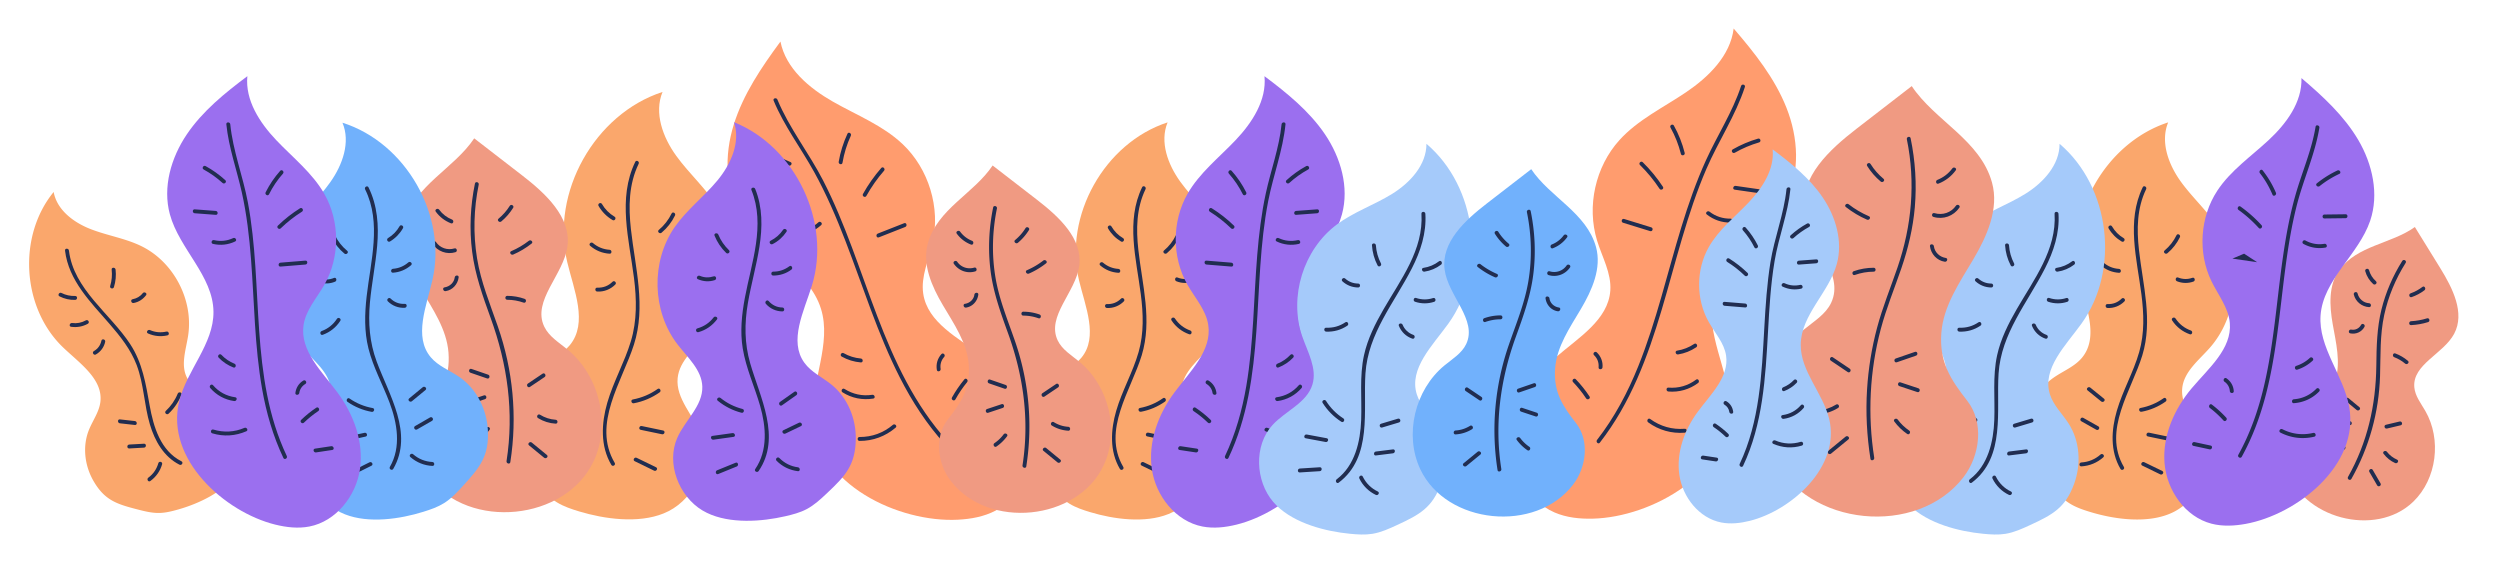 <svg xmlns="http://www.w3.org/2000/svg" viewBox="0 0 1911.743 431.348">
  <path d="M732.492 397.422c-45.041 2.293-107.949-26.752-110.727-78.294-1.506-27.95 14.356-56.296 6.021-83.016-9.302-29.82-44.13-43.598-60.701-70.078-12.947-20.69-13.23-47.41-5.987-70.717 7.243-23.308 21.229-43.871 35.703-63.523 4.102 20.533 21.821 35.499 40.008 45.874 18.187 10.375 38.276 18.172 53.47 32.578 19.942 18.908 28.961 48.613 22.899 75.417-2.928 12.944-9.129 25.713-7.204 38.843 3.265 22.275 27.026 34.083 45.091 47.517 18.995 14.126 34.356 34.504 37.921 57.906 3.565 23.401-6.71 49.52-27.661 60.538-8.82 4.638-18.88 6.449-28.833 6.956z" fill="#ff9c6e"/>
  <path d="M591.586 76.929c8.016 19.396 20.782 36.151 30.899 54.42 9.392 16.96 17.028 34.82 24.007 52.887 13.521 35 24.629 71.095 41.706 104.616 9.352 18.357 20.606 35.69 34.471 50.97 1.3 1.433 3.417-.694 2.121-2.121-50.765-55.946-61.682-134.185-95.329-199.64-10.836-21.08-25.905-39.962-34.984-61.929-.727-1.759-3.631-.988-2.893.797zM644.238 124.499c1.237-7.194 3.337-14.09 6.394-20.723.803-1.742-1.782-3.268-2.591-1.514-3.164 6.867-5.415 13.985-6.697 21.44-.325 1.888 2.566 2.7 2.893.798zM662.507 149.823c3.838-6.894 8.328-13.311 13.518-19.258 1.264-1.449-.849-3.579-2.121-2.121-5.354 6.135-10.025 12.75-13.987 19.865-.94 1.688 1.65 3.203 2.59 1.514zM672.026 181.514l20.195-7.945c1.776-.699 1.003-3.601-.797-2.893l-20.195 7.945c-1.776.699-1.003 3.601.797 2.893zM583.881 120.088c6.646 1.41 13.014 3.536 19.152 6.457 1.734.825 3.259-1.76 1.514-2.59-6.365-3.028-12.97-5.296-19.869-6.759-1.883-.4-2.688 2.492-.797 2.893zM604.451 151.878l-17.883 3.97c-1.884.418-1.087 3.311.797 2.893l17.883-3.97c1.884-.418 1.087-3.311-.797-2.893zM625.83 170.006c-4.356 3.944-9.671 6.203-15.54 6.581-1.917.123-1.931 3.124 0 3 6.68-.43 12.697-2.964 17.662-7.459 1.434-1.299-.693-3.415-2.121-2.121zM719.292 282.081c-.55-3.342.473-6.666 2.733-9.172 1.29-1.43-.825-3.559-2.121-2.121-3.034 3.364-4.239 7.633-3.505 12.091.313 1.9 3.204 1.094 2.893-.797zM730.577 305.459c2.612-4.684 5.6-9.107 9.007-13.251 1.217-1.48-.894-3.614-2.121-2.121-3.569 4.341-6.738 8.949-9.476 13.858-.941 1.688 1.649 3.202 2.591 1.514zM748.142 327.053l12.883-6.104c1.744-.826.223-3.413-1.514-2.59l-12.883 6.104c-1.744.826-.223 3.413 1.514 2.59zM643.63 272.656c4.548 2.568 9.437 4.049 14.638 4.493 1.923.164 1.913-2.837 0-3-4.672-.399-9.043-1.779-13.124-4.084-1.683-.951-3.197 1.64-1.514 2.59zM644.273 300.009c7.132 4.503 15.191 6.079 23.505 4.786 1.902-.296 1.094-3.187-.797-2.893-7.515 1.168-14.783-.436-21.193-4.484-1.637-1.034-3.144 1.561-1.514 2.59zM657.3 337.175c10.288.029 19.78-3.503 27.606-10.167 1.472-1.254-.659-3.367-2.121-2.121-7.234 6.16-15.996 9.316-25.484 9.288-1.931-.005-1.933 2.994 0 3z" fill="#212d50"/>
  <path d="M1217.999 396.62c45.086-1.111 105.624-34.817 104.507-86.422-.607-27.984-18.561-55.053-12.265-82.326 7.027-30.437 40.717-46.802 55.243-74.456 11.35-21.608 9.617-48.272.637-70.967s-24.477-42.145-40.393-60.649c-2.541 20.784-19.081 37.043-36.435 48.761-17.353 11.718-36.796 21.006-50.861 36.518-18.459 20.359-25.212 50.658-17.145 76.929 3.896 12.686 11.042 24.951 10.113 38.189-1.576 22.458-24.378 36.024-41.379 50.783-17.875 15.518-31.656 36.997-33.446 60.6-1.79 23.604 10.425 48.873 32.148 58.279 9.145 3.96 19.313 5.007 29.275 4.761z" fill="#ff9c6e"/>
  <path d="M1331.414 65.726c-6.541 19.977-18.16 37.67-26.82 56.715-7.521 16.54-13.499 33.73-18.822 51.089-10.88 35.484-19.062 71.897-32.939 106.405-8.077 20.085-18.259 39.351-31.582 56.471-1.172 1.506.936 3.644 2.121 2.121 47.249-60.715 51.815-140.723 81.564-209.502 9.141-21.133 22.179-40.536 29.37-62.501.602-1.839-2.294-2.627-2.893-.797zM1288.277 116.913c-1.839-7.33-4.597-14.283-8.268-20.886-.938-1.688-3.53-.176-2.59 1.514 3.55 6.386 6.188 13.084 7.966 20.169.469 1.871 3.364 1.079 2.893-.798zM1271.641 142.839c-4.482-6.795-9.621-13.062-15.423-18.772-1.377-1.355-3.5.764-2.121 2.121 5.621 5.532 10.611 11.581 14.954 18.165 1.059 1.605 3.658.104 2.59-1.514zM1262.698 173.849l-20.736-6.399c-1.849-.571-2.64 2.324-.798 2.893l20.736 6.399c1.849.571 2.64-2.324.798-2.893zM1344.366 106.01c-6.764 1.978-13.197 4.712-19.315 8.212-1.675.958-.166 3.551 1.514 2.59 5.898-3.374 12.075-6.002 18.598-7.909 1.849-.541 1.062-3.437-.798-2.893zM1326.47 145.037l18.132 2.61c1.888.272 2.704-2.618.797-2.893l-18.132-2.61c-1.888-.272-2.704 2.618-.798 2.893zM1305.168 164.006c5.285 4.105 11.435 6.263 18.144 6.187 1.929-.022 1.934-3.022 0-3-5.862.066-11.377-1.7-16.023-5.309-1.507-1.17-3.645.938-2.121 2.121zM1225.435 280.901c.378-4.302-1.231-8.453-4.351-11.427-1.398-1.332-3.522.786-2.121 2.121 2.607 2.485 3.787 5.728 3.473 9.305-.169 1.923 2.832 1.912 3 0zM1215.503 303.165c-3.096-4.686-6.587-9.067-10.472-13.123-1.338-1.397-3.458.726-2.121 2.121 3.711 3.874 7.045 8.04 10.003 12.515 1.06 1.604 3.659.103 2.59-1.514zM1198.143 324.838l-13.306-5.114c-1.804-.693-2.584 2.206-.797 2.893l13.306 5.114c1.804.693 2.584-2.206.797-2.893zM1295.59 262.978c-4.026 2.699-8.378 4.402-13.16 5.172-1.901.306-1.094 3.198.797 2.893 5.003-.806 9.669-2.654 13.877-5.474 1.596-1.07.096-3.669-1.514-2.59zM1297.011 290.301c-6.243 4.65-13.416 6.727-21.178 6.103-1.925-.155-1.915 2.846 0 3 8.201.659 16.093-1.597 22.692-6.512 1.531-1.14.037-3.745-1.514-2.59zM1288.321 327.878c-9.617.755-18.652-1.812-26.446-7.493-1.562-1.139-3.061 1.463-1.514 2.59 8.172 5.957 17.879 8.694 27.96 7.903 1.912-.15 1.928-3.151 0-3z" fill="#212d50"/>
  <g>
    <path d="M893.616 393.045c-18.124 7.343-42.159 3.964-59.936-1.407-5.482-1.656-10.981-3.474-15.862-6.468-5.712-3.504-10.35-8.477-14.911-13.386-12.887-13.869-19.946-22.516-19.125-41.963.675-15.986 8.195-31.764 21.479-41.048 7.277-5.086 16.027-8.402 21.688-15.241 13.107-15.835 2.971-39.09-1.813-59.081-11.815-49.366 19.452-105.177 67.722-120.879-6.18 14.942.231 32.273 9.708 45.373 9.478 13.1 21.973 23.952 30.283 37.822 16.387 27.353 12.962 65.125-8.077 89.085-8.422 9.592-19.9 18.31-21.177 31.011-1.475 14.671 11.381 26.49 16.464 40.331 7.386 20.114-4.168 44.649-22.842 54.207-1.171.599-2.372 1.146-3.601 1.644z" fill="#faa76c"/>
    <path d="M873.388 143.168c-12.549 25.936-4.504 54.713-1.027 81.769 1.904 14.814 2.473 29.747-1.669 44.253-4.415 15.465-12.633 29.523-17.126 44.956-4.271 14.671-5.184 30.879 2.817 44.452.98 1.662 3.574.154 2.591-1.514-16.524-28.031 5.956-58.654 14.102-85.377 8.157-26.758.411-53.736-2.582-80.626-1.755-15.774-1.558-31.846 5.484-46.401.837-1.73-1.749-3.253-2.59-1.514zM892.242 193.666c4.032-3.389 7.264-7.536 9.568-12.273.841-1.729-1.745-3.252-2.591-1.514-2.204 4.531-5.242 8.424-9.099 11.665-1.48 1.244.652 3.357 2.121 2.121zM899.599 215.095c4.052 1.622 8.436 1.691 12.546.231 1.806-.642 1.028-3.542-.797-2.893-3.676 1.306-7.334 1.217-10.951-.231-1.792-.717-2.571 2.183-.798 2.893zM895.864 245.032c3.274 4.983 7.907 8.6 13.527 10.585 1.824.644 2.608-2.253.797-2.893-4.853-1.715-8.909-4.907-11.735-9.207-1.056-1.607-3.655-.106-2.59 1.514zM847.31 174.644c2.424 4.175 5.822 7.595 9.978 10.05 1.666.984 3.177-1.608 1.514-2.59-3.728-2.202-6.728-5.23-8.902-8.974-.969-1.669-3.563-.16-2.59 1.514zM841.354 202.981c3.967 3.397 8.656 5.309 13.872 5.634 1.928.12 1.921-2.88 0-3-4.382-.273-8.413-1.896-11.751-4.755-1.459-1.25-3.591.863-2.121 2.121z" fill="#212d50"/>
    <path d="M846.455 235.515c4.876.239 9.478-1.574 12.917-5.031 1.363-1.37-.757-3.493-2.121-2.121-2.922 2.938-6.665 4.355-10.795 4.152-1.93-.095-1.925 2.905-0 3zM872.489 314.875c6.663-1.261 12.83-3.87 18.374-7.774 1.567-1.103.069-3.705-1.514-2.59-5.362 3.776-11.215 6.253-17.658 7.472-1.895.359-1.092 3.251.797 2.893zM877.307 333.741l15.191 3.163c1.884.392 2.689-2.499.797-2.893l-15.191-3.163c-1.884-.392-2.689 2.499-.797 2.893zM873.012 356.03l13.785 6.714c1.729.842 3.252-1.744 1.514-2.59l-13.785-6.714c-1.729-.842-3.252 1.744-1.514 2.591zM831.193 298.528l10.456 8.474c1.487 1.205 3.622-.905 2.121-2.121l-10.456-8.474c-1.487-1.205-3.622.905-2.121 2.121zM826.418 322.134l11.485 6.487c1.683.951 3.197-1.64 1.514-2.59l-11.485-6.487c-1.683-.951-3.197 1.64-1.514 2.59zM826.46 356.632c6.322-.386 12.018-2.743 16.765-6.935 1.45-1.28-.678-3.396-2.121-2.121-4.131 3.647-9.143 5.72-14.643 6.056-1.918.117-1.931 3.118 0 3z" fill="#212d50"/>
  </g>
  <g>
    <path d="M843.821 356.134c-19.98 42.127-88.189 49.067-116.823 11.574-10.069-13.185-12.719-33.497-2.207-46.956 10.206-13.067 17.349-23.788 15.99-41.923-1.247-16.633-11.257-31.083-19.748-45.44-8.491-14.357-15.948-31.187-11.526-47.27 7.22-26.259 35.221-38.074 49.547-59.574l34.038 26.299c16.564 12.798 34.919 29.644 32.21 50.4-2.647 20.279-25.275 38.574-16.505 57.05 3.365 7.09 10.562 11.365 16.623 16.351 22.625 18.609 30.956 53.02 18.403 79.489z" fill="#f09a82"/>
    <path d="M759.459 158.637c-3.282 16.028-4.03 32.429-1.951 48.671 2.118 16.541 7.705 31.96 13.353 47.551 11.824 32.641 16.438 66.505 11.053 100.984-.295 1.889 2.595 2.702 2.893.797 5.014-32.107 2.056-64.683-8.505-95.403-5.548-16.14-12.155-31.868-15.021-48.79-2.977-17.575-2.502-35.569 1.07-53.013.386-1.885-2.505-2.691-2.893-.797zM778.386 185.661c3.317-2.771 6.129-6.03 8.423-9.691 1.028-1.641-1.567-3.148-2.59-1.514-2.164 3.455-4.826 6.472-7.954 9.084-1.483 1.239.649 3.352 2.121 2.121zM786.801 209.21c4.726-2.044 9.064-4.674 13.119-7.841 1.52-1.187-.617-3.297-2.121-2.121-3.841 3.001-8.041 5.439-12.512 7.372-1.767.764-.241 3.349 1.514 2.59zM782.53 241.35c3.99.014 7.817.694 11.576 2.024 1.824.645 2.608-2.252.797-2.893-4.005-1.417-8.127-2.116-12.373-2.131-1.931-.007-1.933 2.993 0 3zM731.651 178.684c2.814 3.817 6.437 6.6 10.851 8.334 1.798.706 2.577-2.194.797-2.893a20.613 20.613 0 0 1-9.059-6.955c-1.133-1.537-3.738-.043-2.59 1.514zM729.413 201.709c3.637 5.288 10.164 7.698 16.346 5.829 1.843-.557 1.058-3.454-.797-2.893-4.842 1.464-10.068-.249-12.958-4.45-1.087-1.581-3.688-.082-2.591 1.514zM738.743 235.208c5.03-.751 8.733-4.943 9.361-9.889.243-1.91-2.76-1.892-3 0-.47 3.7-3.569 6.46-7.158 6.996-1.903.284-1.094 3.175.797 2.893zM798.683 303.257l10.42-7.013c1.593-1.072.093-3.672-1.514-2.59l-10.42 7.013c-1.593 1.072-.093 3.672 1.514 2.59zM804.349 325.406c3.829 2.369 8.042 3.676 12.531 3.963 1.928.123 1.92-2.877 0-3-3.973-.254-7.635-1.46-11.017-3.553-1.646-1.019-3.155 1.575-1.514 2.59zM797.932 344.764l10.709 8.782c1.481 1.215 3.616-.896 2.121-2.121l-10.709-8.782c-1.481-1.215-3.616.896-2.121 2.121zM756.317 293.158l11.876 4.091c1.829.63 2.615-2.267.797-2.893l-11.876-4.091c-1.829-.63-2.615 2.267-.797 2.893zM755.669 315.641l11.084-3.684c1.823-.606 1.042-3.504-.797-2.893l-11.084 3.684c-1.823.606-1.042 3.504.797 2.893zM767.472 332.148c-1.935 2.615-4.304 4.876-6.989 6.709-1.585 1.082-.086 3.683 1.514 2.59 3.137-2.142 5.808-4.733 8.066-7.785 1.149-1.553-1.454-3.051-2.591-1.514z" fill="#212d50"/>
  </g>
  <g>
    <path d="M180.271 362.845c-9.695 13.7-28.628 22.388-43.96 26.74-4.728 1.342-9.543 2.575-14.457 2.672-5.75.113-11.404-1.332-16.974-2.767-15.735-4.054-24.84-7.032-33.252-21.465-6.915-11.864-8.789-26.747-3.489-39.608 2.903-7.045 7.69-13.493 8.614-21.057 2.138-17.512-15.955-29.622-28.671-41.851-31.399-30.199-34.651-85.008-7.044-118.708 2.454 13.659 15.112 23.213 28.027 28.29s26.969 7.132 39.397 13.306c24.508 12.176 39.526 41.056 35.419 68.112-1.644 10.831-5.9 22.446-.941 32.215 5.728 11.284 20.491 13.871 30.574 21.518 14.652 11.113 17.665 34.193 8.598 49.748a38.588 38.588 0 0 1-1.841 2.856z" fill="#faa76c"/>
    <path d="M49.723 191.602c2.746 22.944 19.616 39.466 34.039 56.092 8.225 9.482 16.243 19.563 20.736 31.421 5.54 14.618 5.698 30.536 10.126 45.443 3.729 12.557 10.569 24.683 22.619 30.789 1.718.871 3.239-1.717 1.514-2.59-16.025-8.119-21.392-26.36-24.336-42.783-2.965-16.543-5.445-32.423-14.817-46.761-15.362-23.499-43.328-41.921-46.881-71.61-.227-1.893-3.229-1.916-3-0zM87.135 219.536c1.338-4.369 1.768-8.827 1.255-13.37-.214-1.897-3.217-1.919-3 0 .484 4.288.116 8.444-1.148 12.572-.567 1.85 2.328 2.641 2.893.797zM102.203 231.707c3.873-.715 7.117-2.856 9.493-5.963 1.172-1.533-1.432-3.029-2.59-1.514-1.901 2.487-4.649 4.021-7.7 4.585-1.896.35-1.093 3.242.797 2.893zM113.179 255c4.787 2.097 9.76 2.614 14.866 1.453 1.882-.428 1.085-3.321-.797-2.893-4.254.967-8.548.605-12.554-1.15-1.752-.767-3.28 1.817-1.514 2.59zM45.498 226.624c3.753 1.902 7.774 2.835 11.983 2.707 1.926-.059 1.934-3.059 0-3-3.685.112-7.177-.629-10.469-2.297-1.718-.871-3.239 1.717-1.514 2.59zM54.365 249.898c4.519.616 8.814-.117 12.819-2.331 1.69-.934.178-3.526-1.514-2.59-3.238 1.79-6.826 2.53-10.507 2.028-1.888-.257-2.705 2.633-.797 2.893z" fill="#212d50"/>
    <path d="M73.303 271.067c3.66-2.077 6.259-5.581 7.13-9.704.398-1.883-2.494-2.688-2.893-.797-.719 3.402-2.722 6.192-5.751 7.912-1.679.953-.169 3.546 1.514 2.59zM128.907 316.344c4.357-4.098 7.629-8.975 9.874-14.514.725-1.788-2.176-2.567-2.893-.797-2.043 5.042-5.144 9.467-9.102 13.19-1.409 1.325.715 3.444 2.121 2.121zM141.04 327.762l12.441-4.75c1.786-.682 1.011-3.583-.797-2.893l-12.441 4.75c-1.786.682-1.011 3.583.797 2.893zM148.188 345.854l13.07-1.533c1.895-.222 1.917-3.225 0-3l-13.07 1.533c-1.895.222-1.917 3.225 0 3zM91.67 323.699l11.479 1.281c1.916.214 1.901-2.788 0-3l-11.479-1.281c-1.916-.214-1.901 2.788 0 3zM98.823 342.938l11.303-.631c1.92-.107 1.932-3.108 0-3l-11.303.631c-1.92.107-1.932 3.108 0 3zM114.945 367.845c4.423-3.21 7.546-7.591 9.029-12.863.524-1.861-2.37-2.656-2.893-.797-1.259 4.474-3.881 8.334-7.65 11.07-1.548 1.123-.052 3.727 1.514 2.59z" fill="#212d50"/>
  </g>
  <g>
    <path d="M1845.41 383.64c-28.772 27.811-85.665 12.79-97.348-25.977-4.108-13.633-.104-30.752 12.405-38.39 12.145-7.416 21.121-13.873 25.505-28.852 4.021-13.739.342-28.371-2.144-42.469-2.486-14.098-3.396-29.871 5.013-41.456 13.73-18.915 39.793-19.953 57.794-32.9l19.404 31.406c9.443 15.283 19.102 34.359 10.658 50.216-8.25 15.493-31.953 23.358-30.487 40.849.563 6.713 5.053 12.32 8.418 18.156 12.557 21.782 8.86 51.943-9.217 69.416z" fill="#f09a82"/>
    <path d="M1837.016 199.502c-7.21 11.477-12.653 23.982-15.91 37.15-3.507 14.177-3.778 28.535-3.941 43.058-.337 30.06-6.802 58.689-21.656 85.003-.95 1.683 1.64 3.197 2.591 1.514 13.608-24.108 21.053-51.014 21.92-78.676.491-15.666-.168-31.272 3.188-46.697 3.081-14.164 8.695-27.576 16.399-39.839 1.03-1.64-1.565-3.147-2.59-1.514zM1844.183 227.202c3.526-1.239 6.795-2.957 9.771-5.221 1.517-1.154.024-3.76-1.514-2.59-2.766 2.104-5.773 3.766-9.055 4.918-1.809.636-1.031 3.535.798 2.893zM1843.748 248.618c4.431-.223 8.754-.975 12.991-2.295 1.837-.572 1.053-3.469-.797-2.893-3.983 1.241-8.025 1.978-12.194 2.188-1.921.097-1.933 3.097 0 3zM1830.884 273.159c3.046 1.149 5.845 2.798 8.331 4.899 1.466 1.239 3.598-.873 2.121-2.121-2.901-2.453-6.1-4.33-9.655-5.671-1.808-.682-2.59 2.217-.797 2.893zM1808.7 207.392c1.078 3.798 3.143 7.161 6.075 9.809 1.43 1.291 3.558-.824 2.121-2.121-2.564-2.316-4.359-5.16-5.304-8.485-.526-1.854-3.422-1.066-2.893.797zM1799.949 225.215c1.319 5.45 6.104 9.318 11.665 9.654 1.928.117 1.921-2.884 0-3-4.254-.257-7.779-3.345-8.773-7.452-.454-1.875-3.347-1.081-2.893.798zM1797.225 254.926c4.324.899 8.772-1.05 10.879-4.978.912-1.701-1.677-3.218-2.591-1.514-1.447 2.699-4.455 4.23-7.491 3.599-1.884-.392-2.69 2.499-.797 2.893zM1825.295 327.708l10.489-2.488c1.878-.445 1.083-3.339-.797-2.893l-10.489 2.488c-1.878.445-1.083 3.339.797 2.893zM1822.682 346.981c2.363 3.084 5.303 5.523 8.862 7.112 1.748.781 3.276-1.804 1.514-2.59-3.057-1.365-5.742-3.368-7.786-6.036-1.158-1.512-3.765-.019-2.591 1.514zM1811.854 360.874l5.952 10.289c.966 1.671 3.56.162 2.59-1.514l-5.952-10.289c-.967-1.671-3.56-.162-2.591 1.514zM1793.823 306.643l8.305 6.873c1.477 1.222 3.611-.889 2.121-2.121l-8.305-6.873c-1.477-1.222-3.611.889-2.121 2.121zM1786.934 324.709l10.017.387c1.931.075 1.927-2.925 0-3l-10.017-.387c-1.931-.075-1.927 2.925 0 3zM1791.37 341.02c-2.452 1.578-5.046 2.699-7.877 3.398-1.873.463-1.08 3.357.798 2.893 3.058-.755 5.945-1.996 8.594-3.7 1.619-1.041.116-3.639-1.514-2.59z" fill="#212d50"/>
  </g>
  <g>
    <path d="M507.459 392.619c-19.506 7.904-45.375 4.266-64.508-1.514-5.9-1.782-11.819-3.739-17.072-6.962-6.148-3.772-11.139-9.123-16.049-14.407-13.87-14.927-21.468-24.233-20.584-45.164.727-17.206 8.82-34.187 23.117-44.179 7.832-5.474 17.25-9.043 23.343-16.404 14.107-17.043 3.198-42.071-1.952-63.587-12.717-53.131 20.936-113.199 72.888-130.1-6.652 16.081.248 34.734 10.449 48.834 10.201 14.1 23.649 25.779 32.593 40.708 17.636 29.439 13.951 70.093-8.693 95.88-9.065 10.323-21.418 19.707-22.792 33.376-1.587 15.79 12.249 28.511 17.72 43.407 7.95 21.648-4.487 48.055-24.584 58.342-1.26.645-2.553 1.234-3.876 1.77z" fill="#faa76c"/>
    <path d="M485.786 123.74c-13.641 28.133-4.679 59.477-.979 88.82 2.057 16.309 2.396 32.608-2.409 48.492-4.862 16.07-13.348 30.795-18.011 46.932-4.527 15.665-5.471 33.035 3.097 47.505.983 1.66 3.577.152 2.59-1.514-17.555-29.646 5.7-62.264 14.696-90.46 9.369-29.365.956-58.781-2.324-88.369-1.879-16.955-1.655-34.248 5.93-49.89.839-1.73-1.748-3.253-2.591-1.514zM505.899 177.951c4.333-3.642 7.804-8.096 10.28-13.185.841-1.729-1.745-3.252-2.591-1.514-2.376 4.884-5.654 9.084-9.811 12.578-1.48 1.244.652 3.356 2.121 2.121zM513.929 200.986c4.345 1.739 9.036 1.814 13.442.248 1.806-.642 1.028-3.542-.797-2.893-3.974 1.412-7.937 1.317-11.847-.248-1.792-.717-2.571 2.183-.797 2.893zM509.977 233.259c3.507 5.337 8.471 9.213 14.491 11.34 1.824.644 2.608-2.253.797-2.893-5.252-1.856-9.64-5.308-12.698-9.962-1.056-1.607-3.655-.106-2.59 1.514zM457.72 157.502c2.599 4.477 6.241 8.142 10.698 10.775 1.666.984 3.177-1.608 1.514-2.59-4.028-2.38-7.272-5.653-9.622-9.699-.969-1.669-3.563-.16-2.59 1.514zM451.292 187.976c4.245 3.636 9.267 5.683 14.849 6.03 1.928.12 1.921-2.88 0-3-4.749-.296-9.111-2.054-12.728-5.152-1.459-1.25-3.591.863-2.121 2.121z" fill="#212d50"/>
    <path d="M456.7 222.959c5.219.256 10.14-1.681 13.821-5.381 1.363-1.37-.757-3.493-2.121-2.121-3.166 3.182-7.226 4.722-11.7 4.502-1.93-.095-1.925 2.905 0 3zM484.69 308.376c7.163-1.356 13.788-4.159 19.748-8.356 1.567-1.103.069-3.705-1.514-2.59-5.777 4.068-12.089 6.739-19.032 8.053-1.895.359-1.092 3.251.797 2.893zM489.936 328.682l16.35 3.404c1.884.392 2.689-2.499.797-2.893l-16.35-3.404c-1.884-.392-2.689 2.499-.797 2.893zM485.341 352.682l14.837 7.226c1.729.842 3.252-1.744 1.514-2.59l-14.837-7.226c-1.729-.842-3.251 1.744-1.514 2.59zM440.356 290.813l11.254 9.12c1.487 1.205 3.622-.905 2.121-2.121l-11.254-9.12c-1.487-1.205-3.622.905-2.121 2.121zM435.193 316.201l12.361 6.982c1.683.951 3.197-1.64 1.514-2.59l-12.361-6.982c-1.683-.951-3.197 1.64-1.514 2.59zM435.18 353.315c6.772-.414 12.877-2.94 17.963-7.43 1.45-1.28-.678-3.396-2.121-2.121-4.47 3.947-9.889 6.188-15.841 6.552-1.918.117-1.931 3.118 0 3z" fill="#212d50"/>
  </g>
  <g>
    <path d="M453.866 352.893c-21.505 45.34-94.916 52.809-125.735 12.457-10.838-14.191-13.689-36.052-2.376-50.538 10.985-14.064 18.672-25.603 17.209-45.121-1.342-17.902-12.116-33.454-21.254-48.906-9.139-15.452-17.165-33.566-12.405-50.876 7.771-28.261 37.908-40.978 53.326-64.118l36.634 28.305c17.827 13.774 37.583 31.905 34.667 54.245-2.849 21.826-27.203 41.517-17.764 61.402 3.622 7.631 11.367 12.232 17.891 17.598 24.35 20.029 33.318 57.064 19.807 85.552z" fill="#f09a82"/>
    <path d="M363.179 140.363c-3.517 17.129-4.336 34.684-2.135 52.047 2.242 17.687 8.14 34.194 14.192 50.861 12.838 35.36 17.959 71.966 12.112 109.341-.295 1.889 2.595 2.702 2.893.797 5.476-34.995 2.061-70.384-9.566-103.81-5.981-17.194-12.941-34.01-15.881-52.082-3.044-18.707-2.53-37.803 1.279-56.356.387-1.885-2.504-2.691-2.893-.798zM383.358 169.336c3.563-2.976 6.584-6.475 9.047-10.408 1.028-1.641-1.567-3.148-2.59-1.514-2.334 3.726-5.205 6.983-8.578 9.8-1.483 1.239.649 3.351 2.121 2.121zM392.438 194.663c5.077-2.195 9.741-5.019 14.096-8.422 1.52-1.187-.617-3.297-2.121-2.121-4.142 3.236-8.668 5.868-13.489 7.953-1.767.764-.241 3.35 1.514 2.59zM387.9 229.239c4.304.015 8.434.748 12.489 2.183 1.824.645 2.608-2.252.797-2.893-4.302-1.522-8.726-2.273-13.287-2.29-1.931-.007-1.933 2.993 0 3zM333.238 161.85c3.01 4.082 6.89 7.063 11.611 8.917 1.798.706 2.577-2.194.797-2.893-3.921-1.54-7.318-4.147-9.818-7.538-1.134-1.537-3.738-.043-2.59 1.514zM330.83 186.632c3.886 5.65 10.861 8.217 17.463 6.221 1.843-.557 1.058-3.454-.797-2.893-5.263 1.591-10.936-.278-14.076-4.842-1.087-1.581-3.688-.082-2.59 1.514zM340.743 222.633c5.359-.8 9.321-5.257 9.991-10.533.243-1.91-2.76-1.892-3 0-.512 4.03-3.87 7.055-7.788 7.64-1.903.284-1.094 3.175.797 2.893zM405.227 295.884l11.215-7.548c1.593-1.072.093-3.672-1.514-2.59l-11.215 7.548c-1.593 1.072-.093 3.672 1.514 2.59zM411.441 319.723c4.103 2.539 8.618 3.942 13.429 4.25 1.928.123 1.92-2.877 0-3-4.296-.275-8.257-1.576-11.915-3.84-1.646-1.019-3.155 1.575-1.514 2.591zM404.557 340.575l11.526 9.452c1.481 1.215 3.616-.896 2.121-2.121l-11.526-9.452c-1.481-1.215-3.616.896-2.121 2.121zM359.717 285.003l12.781 4.404c1.829.63 2.615-2.267.797-2.893l-12.781-4.404c-1.829-.63-2.615 2.267-.798 2.893zM358.959 309.201l11.93-3.965c1.823-.606 1.042-3.504-.797-2.893l-11.93 3.965c-1.823.606-1.042 3.504.797 2.893zM371.791 327.135c-2.095 2.832-4.656 5.277-7.563 7.262-1.585 1.082-.086 3.683 1.514 2.59 3.359-2.293 6.222-5.07 8.64-8.338 1.149-1.553-1.454-3.051-2.591-1.514z" fill="#212d50"/>
  </g>
  <g>
    <path d="M945.649 401.155c38.567-9.539 84.22-50.057 73.433-94.231-5.85-23.954-26.446-43.818-26.224-68.475.249-27.517 26.11-48.007 33.339-74.559 5.648-20.746-.919-43.351-12.964-61.161s-29.077-31.589-46.29-44.474c1.771 18.36-9.359 35.495-22.054 48.877-12.695 13.382-27.649 25.074-36.793 41.094-12.001 21.025-12.04 48.373-.1 69.432 5.766 10.17 14.248 19.358 15.97 30.922 2.92 19.616-14.109 35.626-25.922 51.557-12.42 16.751-20.183 37.849-17.229 58.491 2.955 20.643 18.272 40.051 38.747 44.006 8.62 1.665 17.565.629 26.087-1.479z" fill="#9b6fef"/>
    <path d="M980.018 95.022c-1.815 18.079-8.248 35.192-12.071 52.867-3.364 15.548-5.254 31.381-6.553 47.223-2.731 33.291-2.709 66.903-8.327 99.907-3.152 18.52-8.207 36.67-16.266 53.679-.822 1.735 1.763 3.26 2.591 1.514 29.14-61.498 17.68-131.427 30.412-196.491 3.855-19.697 11.202-38.65 13.215-58.699.193-1.919-2.809-1.906-3 0zM952.968 147.055c-2.975-5.967-6.698-11.431-11.124-16.414-1.285-1.446-3.4.681-2.121 2.121 4.261 4.797 7.794 10.068 10.655 15.807.862 1.728 3.45.21 2.591-1.514zM943.559 172.498c-5.16-5.001-10.795-9.414-16.884-13.228-1.641-1.028-3.148 1.567-1.514 2.59 5.877 3.681 11.298 7.933 16.277 12.759 1.387 1.344 3.511-.774 2.121-2.121zM941.612 200.855l-19.054-1.556c-1.924-.157-1.914 2.844 0 3l19.054 1.556c1.924.157 1.914-2.844 0-3zM998.869 127.01c-5.452 2.986-10.479 6.591-15.074 10.777-1.43 1.303.696 3.42 2.121 2.121 4.41-4.018 9.235-7.443 14.466-10.308 1.694-.927.182-3.519-1.514-2.59zM991.114 164.292l16.092-1.208c1.913-.144 1.929-3.145 0-3l-16.092 1.208c-1.913.144-1.929 3.145 0 3zM976.289 184.665c5.405 2.542 11.116 3.184 16.944 1.843 1.881-.433 1.085-3.326-.797-2.893-4.993 1.149-9.989.644-14.632-1.54-1.737-.817-3.262 1.768-1.514 2.59zM930.222 300.493c-.505-3.982-2.614-7.39-6.081-9.466-1.661-.994-3.171 1.599-1.514 2.59 2.476 1.483 4.229 3.985 4.596 6.876.24 1.889 3.243 1.913 3 0zM925.799 321.085c-3.566-3.451-7.424-6.554-11.549-9.311-1.61-1.076-3.113 1.522-1.514 2.59 3.917 2.617 7.558 5.566 10.942 8.842 1.388 1.343 3.512-.776 2.121-2.121zM915.235 343.068l-12.419-1.866c-1.889-.284-2.703 2.607-.797 2.893l12.419 1.866c1.889.284 2.703-2.607.797-2.893zM986.778 271.344c-2.812 2.957-6.15 5.269-9.952 6.766-1.776.7-1.002 3.602.797 2.893 4.296-1.693 8.089-4.187 11.275-7.538 1.33-1.399-.788-3.524-2.121-2.121zM993.203 294.574c-4.433 5.154-10.276 8.301-17.004 9.216-1.904.259-1.093 3.15.797 2.893 7.186-.977 13.602-4.492 18.328-9.987 1.253-1.457-.86-3.588-2.121-2.121zM992.933 328.484c-7.963 2.393-16.054 2.015-23.708-1.291-1.754-.758-3.284 1.826-1.514 2.59 8.404 3.63 17.233 4.233 26.019 1.593 1.844-.554 1.059-3.45-.797-2.893z" fill="#212d50"/>
  </g>
  <g>
    <path d="M1658.773 393.045c-18.124 7.343-42.159 3.964-59.936-1.407-5.482-1.656-10.981-3.474-15.862-6.468-5.712-3.504-10.35-8.477-14.912-13.386-12.887-13.869-19.946-22.516-19.125-41.963.675-15.986 8.195-31.764 21.479-41.048 7.277-5.086 16.027-8.402 21.688-15.241 13.107-15.835 2.971-39.09-1.813-59.081-11.816-49.366 19.452-105.177 67.722-120.879-6.18 14.942.23 32.273 9.708 45.373s21.973 23.952 30.283 37.822c16.387 27.353 12.962 65.125-8.077 89.085-8.422 9.592-19.9 18.31-21.177 31.011-1.475 14.671 11.381 26.49 16.464 40.331 7.386 20.114-4.169 44.649-22.842 54.207a45.013 45.013 0 0 1-3.601 1.644z" fill="#faa76c"/>
    <path d="M1638.545 143.168c-12.549 25.936-4.504 54.713-1.027 81.769 1.904 14.814 2.473 29.747-1.669 44.253-4.415 15.465-12.633 29.523-17.126 44.956-4.271 14.671-5.184 30.879 2.817 44.452.98 1.662 3.574.154 2.591-1.514-16.524-28.031 5.956-58.654 14.102-85.377 8.157-26.758.411-53.736-2.582-80.626-1.755-15.774-1.558-31.846 5.484-46.401.837-1.73-1.749-3.253-2.59-1.514zM1657.399 193.666c4.032-3.389 7.264-7.536 9.568-12.273.841-1.729-1.745-3.252-2.591-1.514-2.204 4.531-5.242 8.424-9.099 11.665-1.48 1.244.652 3.357 2.121 2.121zM1664.756 215.095c4.052 1.622 8.436 1.691 12.546.231 1.806-.642 1.028-3.542-.797-2.893-3.676 1.306-7.334 1.217-10.951-.231-1.792-.717-2.571 2.183-.797 2.893zM1661.021 245.032c3.274 4.983 7.907 8.6 13.527 10.585 1.824.644 2.608-2.253.797-2.893-4.853-1.715-8.909-4.907-11.735-9.207-1.056-1.607-3.655-.106-2.59 1.514zM1612.467 174.644c2.424 4.175 5.822 7.595 9.978 10.05 1.666.984 3.177-1.608 1.514-2.59-3.728-2.202-6.728-5.23-8.902-8.974-.969-1.669-3.563-.16-2.591 1.514zM1606.511 202.981c3.967 3.397 8.656 5.309 13.872 5.634 1.928.12 1.921-2.88 0-3-4.382-.273-8.413-1.896-11.751-4.755-1.459-1.25-3.591.863-2.121 2.121z" fill="#212d50"/>
    <path d="M1611.611 235.515c4.876.239 9.478-1.574 12.917-5.031 1.363-1.37-.757-3.493-2.121-2.121-2.923 2.938-6.665 4.355-10.795 4.152-1.93-.095-1.925 2.905 0 3zM1637.646 314.875c6.663-1.261 12.83-3.87 18.374-7.774 1.566-1.103.069-3.705-1.514-2.59-5.362 3.776-11.215 6.253-17.658 7.472-1.895.359-1.092 3.251.797 2.893zM1642.464 333.741l15.191 3.163c1.884.392 2.689-2.499.797-2.893l-15.191-3.163c-1.884-.392-2.689 2.499-.798 2.893zM1638.169 356.03l13.785 6.714c1.729.842 3.252-1.744 1.514-2.59l-13.785-6.714c-1.729-.842-3.252 1.744-1.514 2.591zM1596.351 298.528l10.456 8.474c1.487 1.205 3.622-.905 2.121-2.121l-10.456-8.474c-1.487-1.205-3.622.905-2.121 2.121zM1591.575 322.134l11.485 6.487c1.683.951 3.197-1.64 1.514-2.59l-11.485-6.487c-1.683-.951-3.197 1.64-1.514 2.59zM1591.617 356.632c6.322-.386 12.018-2.743 16.765-6.935 1.45-1.28-.678-3.396-2.121-2.121-4.131 3.647-9.143 5.72-14.644 6.056-1.918.117-1.931 3.118 0 3z" fill="#212d50"/>
  </g>
  <g>
    <path d="M1717.268 400.613c39.087-7.115 87.179-44.706 79.168-89.467-4.344-24.272-23.662-45.382-21.901-69.977 1.965-27.448 29.054-46.285 37.925-72.334 6.931-20.353 1.787-43.324-9.124-61.851-10.911-18.527-27.05-33.341-43.425-47.275.623 18.435-11.555 34.842-25.06 47.406s-29.16 23.3-39.285 38.718c-13.289 20.236-15.034 47.527-4.431 69.291 5.12 10.51 13.013 20.209 14.009 31.858 1.691 19.76-16.304 34.677-29.087 49.84-13.441 15.944-22.505 36.516-20.844 57.303 1.661 20.787 15.738 41.113 35.926 46.337 8.499 2.199 17.491 1.724 26.128.152z" fill="#9b6fef"/>
    <path d="M1770.717 96.914c-2.955 18.026-10.431 34.778-15.385 52.268-4.503 15.899-7.424 32.198-9.745 48.543-4.602 32.413-6.774 65.268-14.254 97.214-4.307 18.398-10.514 36.276-19.674 52.845-.935 1.691 1.655 3.206 2.591 1.514 32.533-58.844 25.986-128.552 42.028-192.048 5.065-20.047 13.976-39.07 17.332-59.539.31-1.889-2.581-2.701-2.893-.798zM1740.379 147.382c-2.602-6.153-5.985-11.804-10.098-17.062-1.188-1.519-3.298.617-2.121 2.121 3.946 5.045 7.136 10.56 9.629 16.455.749 1.772 3.334.245 2.59-1.514zM1729.382 172.202c-4.838-5.317-10.198-10.051-16.041-14.237-1.572-1.126-3.071 1.474-1.514 2.59 5.635 4.037 10.77 8.642 15.434 13.768 1.302 1.431 3.419-.695 2.121-2.121zM1726.039 200.502l-18.92-2.741a163886607183907330 163886607183907330 0 0 1 18.92 2.741zM1787.403 130.366c-5.637 2.647-10.847 5.94-15.703 9.835-1.506 1.208.629 3.318 2.121 2.121 4.651-3.73 9.701-6.833 15.095-9.366 1.746-.82.225-3.407-1.514-2.59zM1777.514 167.05l16.136-.202c1.929-.024 1.934-3.024 0-3l-16.136.202c-1.929.024-1.934 3.024 0 3zM1761.432 186.505c5.229 2.881 10.929 3.805 16.808 2.824 1.9-.317 1.094-3.208-.797-2.893-5.057.844-10.016-.053-14.496-2.522-1.692-.932-3.207 1.657-1.514 2.59zM1708.154 299.091c-.262-4.023-2.243-7.498-5.561-9.783-1.594-1.098-3.096 1.501-1.514 2.59 2.4 1.653 3.886 4.288 4.075 7.193.125 1.917 3.126 1.931 3 0zM1702.388 319.392c-3.348-3.673-7.01-6.984-10.961-9.995-1.535-1.17-3.031 1.434-1.514 2.59 3.742 2.852 7.186 6.05 10.354 9.526 1.303 1.43 3.42-.696 2.121-2.121zM1690.447 340.714l-12.278-2.637c-1.883-.404-2.687 2.487-.797 2.893l12.278 2.637c1.883.404 2.687-2.487.797-2.893zM1766.347 273.684c-3.005 2.786-6.479 4.827-10.377 6.09-1.829.593-1.046 3.491.798 2.893 4.392-1.424 8.315-3.723 11.701-6.862 1.419-1.315-.706-3.433-2.121-2.121zM1771.31 297.27c-4.642 4.75-10.534 7.55-17.17 8.042-1.914.142-1.929 3.143 0 3 7.412-.549 14.089-3.597 19.291-8.92 1.35-1.382-.769-3.505-2.121-2.121zM1768.902 331.055c-8.093 1.904-16.166.938-23.569-2.839-1.716-.876-3.236 1.712-1.514 2.59 8.14 4.153 16.986 5.234 25.881 3.141 1.879-.442 1.083-3.335-.798-2.893z" fill="#212d50"/>
  </g>
  <g>
    <path d="M263.824 393.307c18.189 7.179 42.193 3.582 59.921-1.949 5.466-1.706 10.949-3.573 15.803-6.612 5.68-3.556 10.273-8.57 14.79-13.521 12.761-13.985 19.742-22.695 18.744-42.134-.82-15.979-8.482-31.689-21.849-40.852-7.323-5.02-16.103-8.257-21.825-15.044-13.25-15.716-3.325-39.061 1.279-59.095 11.368-49.47-20.403-104.996-68.813-120.262 6.315 14.885.061 32.273-9.297 45.459s-21.755 24.15-29.939 38.095c-16.138 27.5-12.372 65.24 8.882 89.008 8.509 9.515 20.065 18.129 21.457 30.818 1.608 14.657-11.141 26.592-16.098 40.478-7.204 20.18 4.572 44.61 23.332 53.998 1.176.588 2.382 1.125 3.616 1.611z" fill="#71b1fc"/>
    <path d="M279.207 144.783c12.713 25.68 4.203 54.977 1.161 81.865-1.5 13.259-1.89 26.765 1.38 39.802 3.615 14.409 10.892 27.495 16.104 41.325 5.915 15.695 9.097 34.0.294 49.248-.967 1.675 1.624 3.188 2.59 1.514 15.712-27.214-3.292-56.517-12.728-82.141-5.389-14.634-6.536-29.444-5.139-44.891 1.319-14.585 4.301-28.965 5.549-43.558 1.313-15.344.304-30.69-6.621-44.678-.857-1.73-3.445-.212-2.59 1.514zM265.506 191.792c-3.886-3.207-6.962-7.069-9.207-11.581-.86-1.728-3.449-.211-2.59 1.514 2.346 4.715 5.613 8.835 9.676 12.188 1.478 1.22 3.612-.891 2.121-2.121zM255.421 212.529c-3.606 1.481-7.262 1.609-10.948.337-1.829-.631-2.615 2.266-.797 2.893 4.123 1.423 8.506 1.321 12.543-.337 1.761-.724.99-3.627-.798-2.893zM257.64 243.818c-2.785 4.324-6.807 7.562-11.644 9.321-1.8.654-1.023 3.555.797 2.893 5.601-2.036 10.208-5.686 13.437-10.699 1.049-1.628-1.547-3.134-2.59-1.514zM305.555 172.994c-2.14 3.763-5.107 6.822-8.815 9.059-1.651.996-.145 3.591 1.514 2.59 4.133-2.493 7.505-5.938 9.891-10.135.956-1.681-1.635-3.194-2.59-1.514zM312.233 200.666c-3.31 2.887-7.321 4.558-11.703 4.871-1.915.137-1.93 3.138 0 3 5.211-.372 9.887-2.315 13.825-5.75 1.458-1.271-.671-3.386-2.121-2.121z" fill="#212d50"/>
    <path d="M309.545 232.357c-4.126.24-7.887-1.133-10.836-4.045-1.375-1.358-3.498.762-2.121 2.121 3.469 3.425 8.082 5.207 12.958 4.923 1.919-.112 1.932-3.112 0-3zM285.027 312.052c-6.454-1.161-12.33-3.582-17.726-7.309-1.592-1.1-3.094 1.499-1.514 2.59 5.58 3.854 11.769 6.41 18.442 7.611 1.888.34 2.698-2.551.798-2.893zM278.785 330.969l-15.162 3.3c-1.886.41-1.088 3.303.797 2.893l15.162-3.3c1.886-.41 1.088-3.303-.797-2.893zM282.566 353.523l-13.724 6.838c-1.728.861-.21 3.45 1.514 2.59l13.724-6.838c1.728-.861.21-3.45-1.514-2.59zM323.258 296.118l-10.379 8.568c-1.49 1.23.643 3.342 2.121 2.121l10.379-8.568c1.49-1.23-.643-3.342-2.121-2.121zM328.852 319.207l-11.426 6.591c-1.672.964-.163 3.558 1.514 2.59l11.426-6.591c1.672-.964.163-3.558-1.514-2.59zM330.634 353.288c-5.5-.286-10.536-2.302-14.702-5.914-1.452-1.259-3.583.854-2.121 2.121 4.783 4.147 10.496 6.463 16.823 6.793 1.929.1 1.924-2.9 0-3z" fill="#212d50"/>
  </g>
  <g>
    <path d="M210.451 401.155c-38.567-9.539-84.22-50.057-73.433-94.231 5.85-23.954 26.446-43.818 26.224-68.475-.249-27.517-26.11-48.007-33.339-74.559-5.648-20.746.919-43.351 12.964-61.161s29.077-31.589 46.29-44.474c-1.771 18.36 9.359 35.495 22.054 48.877s27.649 25.074 36.793 41.094c12.001 21.025 12.04 48.373.1 69.432-5.766 10.17-14.248 19.358-15.97 30.922-2.92 19.616 14.109 35.626 25.922 51.557 12.42 16.751 20.184 37.849 17.229 58.491-2.955 20.643-18.272 40.051-38.747 44.006-8.619 1.665-17.564.629-26.086-1.479z" fill="#9b6fef"/>
    <path d="M173.082 95.022c1.787 17.799 7.927 34.621 11.81 51.992 3.79 16.953 5.759 34.245 7.087 51.547 2.533 32.985 2.691 66.264 8.45 98.925 3.211 18.211 8.35 35.992 16.279 52.727.826 1.744 3.413.223 2.59-1.514-28.712-60.596-17.64-129.881-29.786-194.091-3.784-20.004-11.391-39.262-13.431-59.584-.191-1.903-3.193-1.923-3 0zM205.723 148.569c2.862-5.74 6.394-11.01 10.655-15.807 1.278-1.439-.836-3.568-2.121-2.121-4.426 4.983-8.149 10.447-11.124 16.414-.859 1.723 1.728 3.244 2.59 1.514zM214.662 174.619c4.979-4.826 10.4-9.078 16.277-12.759 1.632-1.023.128-3.619-1.514-2.59-6.089 3.814-11.724 8.227-16.884 13.228-1.389 1.346.734 3.466 2.121 2.121zM214.488 203.855l19.054-1.556c1.911-.156 1.927-3.157 0-3l-19.054 1.556c-1.911.156-1.927 3.157 0 3zM155.717 129.601c5.232 2.865 10.056 6.29 14.466 10.308 1.425 1.298 3.552-.818 2.121-2.121-4.595-4.185-9.621-7.791-15.074-10.777-1.694-.928-3.21 1.662-1.514 2.59zM164.986 161.292l-16.092-1.208c-1.926-.144-1.917 2.856 0 3l16.092 1.208c1.926.145 1.917-2.856 0-3zM178.297 182.075c-4.644 2.184-9.636 2.69-14.632 1.54-1.879-.432-2.681 2.459-.797 2.893 5.827 1.341 11.537.7 16.944-1.843 1.746-.821.225-3.408-1.514-2.59zM228.878 300.493c.367-2.892 2.119-5.393 4.595-6.876 1.655-.991.148-3.586-1.514-2.59-3.469 2.077-5.576 5.484-6.081 9.466-.242 1.91 2.76 1.893 3 0zM232.422 323.207c3.385-3.276 7.026-6.225 10.942-8.842 1.597-1.067.097-3.667-1.514-2.59-4.126 2.757-7.983 5.86-11.549 9.311-1.39 1.345.733 3.465 2.121 2.121zM241.663 345.961l12.419-1.866c1.903-.286 1.094-3.177-.797-2.893l-12.419 1.866c-1.903.286-1.094 3.177.797 2.893zM167.201 273.466c3.186 3.351 6.979 5.845 11.275 7.538 1.797.708 2.576-2.192.797-2.893-3.803-1.498-7.14-3.809-9.952-6.766-1.333-1.402-3.452.722-2.121 2.121zM160.776 296.696c4.726 5.495 11.142 9.01 18.328 9.987 1.888.257 2.705-2.633.797-2.893-6.73-.915-12.573-4.064-17.004-9.216-1.261-1.466-3.375.664-2.121 2.121zM162.37 331.377c8.785 2.639 17.614 2.037 26.019-1.593 1.768-.763.241-3.349-1.514-2.59-7.643 3.301-15.75 3.682-23.708 1.291-1.853-.557-2.645 2.338-.797 2.893z" fill="#212d50"/>
  </g>
  <g>
    <path d="M976.33 386.707c13.976 13.678 37.493 19.681 55.978 21.466 5.7.55 11.477.958 17.13.042 6.615-1.072 12.794-3.91 18.879-6.718 17.19-7.934 27.004-13.251 33.631-31.553 5.448-15.044 4.486-32.496-4.276-46.13-4.8-7.469-11.634-13.86-14.273-22.337-6.109-19.627 12.1-37.288 24.12-53.964 29.682-41.177 21.958-104.682-16.729-137.544.041 16.169-12.472 29.766-26.216 38.284-13.744 8.518-29.424 13.81-42.38 23.484-25.549 19.078-36.729 55.32-26.369 85.475 4.147 12.072 11.453 24.497 7.81 36.73-4.208 14.131-20.591 20.181-30.55 31.054-14.473 15.8-13.104 42.886.539 58.821.855.999 1.759 1.962 2.707 2.889z" fill="#a5cafa"/>
    <path d="M1086.976 163.453c1.717 27.462-15.883 50.35-28.908 72.926-6.376 11.051-12.247 22.667-15.006 35.21-3.587 16.307-1.556 33.046-2.174 49.571-.62 16.578-4.762 34.822-18.698 45.34-1.522 1.149-.029 3.755 1.514 2.59 26.017-19.636 18.613-55.416 20.455-83.494 2.015-30.728 21.988-53.934 35.441-80.285 6.663-13.051 11.302-27.044 10.375-41.858-.12-1.918-3.121-1.931-3 0zM1056.018 201.459c-2.257-4.352-3.555-8.969-3.882-13.86-.128-1.916-3.129-1.931-3 0 .363 5.423 1.79 10.55 4.292 15.374.889 1.714 3.479.199 2.59-1.514zM1038.573 216.834c-3.722-.021-7.126-1.311-9.895-3.81-1.43-1.291-3.558.824-2.121 2.121 3.354 3.027 7.492 4.662 12.016 4.689 1.931.011 1.933-2.989 0-3zM1028.808 246.448c-4.431 2.996-9.338 4.391-14.686 4.152-1.93-.086-1.926 2.914 0 3 5.818.26 11.375-1.298 16.2-4.561 1.591-1.076.091-3.676-1.514-2.59zM1100.46 199.779c-3.564 2.718-7.553 4.402-11.987 5.062-1.903.283-1.094 3.174.798 2.893 4.654-.692 8.961-2.511 12.704-5.364 1.515-1.155.022-3.762-1.514-2.59zM1095.896 227.911c-4.349 1.421-8.693 1.397-13.027-.061-1.834-.617-2.621 2.279-.797 2.893 4.796 1.614 9.814 1.632 14.622.061 1.827-.597 1.045-3.495-.797-2.893z" fill="#212d50"/>
    <path d="M1080.765 256.066c-3.683-1.278-6.701-4.081-8.175-7.703-.719-1.764-3.622-.993-2.893.797 1.899 4.664 5.501 8.143 10.271 9.798 1.828.634 2.613-2.263.797-2.893zM1027.243 319.94c-5.367-3.461-9.82-7.959-13.232-13.357-1.029-1.628-3.626-.124-2.591 1.514 3.688 5.834 8.508 10.693 14.308 14.434 1.627 1.049 3.133-1.546 1.514-2.59zM1014.524 335.108l-15.254-2.845c-1.887-.352-2.696 2.539-.797 2.893l15.254 2.845c1.887.352 2.696-2.539.798-2.893zM1009.242 357.308l-15.302.974c-1.917.122-1.931 3.123 0 3l15.302-.974c1.917-.122 1.931-3.123 0-3zM1069 320.157l-12.891 3.867c-1.845.553-1.059 3.45.797 2.893l12.891-3.867c1.845-.553 1.059-3.45-.797-2.893zM1065.22 343.652l-13.088 1.638c-1.89.237-1.914 3.24 0 3l13.088-1.638c1.89-.237 1.914-3.24 0-3zM1053.611 375.852c-5.104-2.431-9.054-6.348-11.521-11.436-.842-1.737-3.43-.217-2.591 1.514 2.665 5.494 7.084 9.887 12.598 12.512 1.734.826 3.258-1.76 1.514-2.591z" fill="#212d50"/>
  </g>
  <g>
    <path d="M1086.159 358.96c19.98 42.127 88.19 49.067 116.823 11.574 10.069-13.185 12.719-33.497 2.207-46.956-10.206-13.067-17.349-23.788-15.99-41.923 1.247-16.633 11.257-31.083 19.748-45.44 8.491-14.357 15.948-31.187 11.526-47.27-7.22-26.259-35.221-38.074-49.547-59.574l-34.038 26.299c-16.564 12.798-34.919 29.644-32.21 50.4 2.647 20.279 25.274 38.574 16.505 57.05-3.365 7.09-10.562 11.365-16.623 16.351-22.625 18.609-30.956 53.02-18.403 79.489z" fill="#71b1fc"/>
    <path d="M1167.628 162.261c3.573 17.45 4.036 35.432 1.07 53.013-2.855 16.921-9.474 32.653-15.021 48.79-10.561 30.72-13.519 63.296-8.505 95.403.297 1.902 3.188 1.094 2.893-.797-5.385-34.479-.771-68.343 11.053-100.984 5.648-15.592 11.231-31.009 13.353-47.551 2.084-16.241 1.331-32.644-1.951-48.671-.387-1.89-3.279-1.09-2.893.797zM1153.715 186.365c-3.127-2.612-5.79-5.63-7.954-9.084-1.022-1.633-3.619-.128-2.59 1.514 2.293 3.662 5.106 6.921 8.423 9.691 1.472 1.23 3.605-.882 2.121-2.121zM1144.693 209.445c-4.471-1.933-8.671-4.372-12.512-7.372-1.504-1.175-3.642.933-2.121 2.121 4.054 3.167 8.393 5.798 13.119 7.841 1.754.758 3.283-1.825 1.514-2.59zM1147.449 241.176c-4.247.015-8.368.715-12.373 2.131-1.808.639-1.029 3.539.798 2.893 3.76-1.33 7.586-2.01 11.576-2.024 1.93-.007 1.934-3.007 0-3zM1195.738 179.996a20.612 20.612 0 0 1-9.059 6.955c-1.777.698-1.003 3.6.798 2.893 4.414-1.734 8.037-4.517 10.851-8.334 1.147-1.555-1.456-3.053-2.59-1.514zM1197.976 203.021c-2.89 4.202-8.116 5.914-12.958 4.45-1.852-.56-2.644 2.335-.797 2.893 6.181 1.868 12.709-.542 16.346-5.829 1.097-1.595-1.502-3.096-2.59-1.514zM1192.034 235.141c-3.589-.536-6.688-3.296-7.158-6.996-.24-1.889-3.243-1.913-3 0 .628 4.946 4.331 9.138 9.361 9.889 1.889.282 2.703-2.608.797-2.893zM1132.811 303.493l-10.42-7.013c-1.606-1.081-3.109 1.517-1.514 2.59l10.42 7.013c1.606 1.081 3.109-1.517 1.514-2.59zM1124.116 325.642c-3.38 2.091-7.044 3.3-11.017 3.553-1.917.122-1.931 3.123 0 3 4.489-.287 8.702-1.594 12.531-3.963 1.639-1.014.134-3.61-1.514-2.59zM1129.927 345.468l-10.709 8.782c-1.494 1.225.639 3.337 2.121 2.121l10.709-8.782c1.494-1.225-.639-3.337-2.121-2.121zM1172.866 293.091l-11.876 4.091c-1.815.625-1.035 3.524.797 2.893l11.876-4.091c1.815-.625 1.035-3.524-.797-2.893zM1175.108 315.574l-11.084-3.684c-1.836-.61-2.624 2.286-.797 2.893l11.084 3.684c1.836.61 2.624-2.286.797-2.893zM1159.918 336.488c2.258 3.052 4.929 5.644 8.066 7.785 1.599 1.091 3.101-1.507 1.514-2.59-2.685-1.833-5.054-4.094-6.989-6.709-1.136-1.535-3.741-.041-2.591 1.514z" fill="#212d50"/>
  </g>
  <g>
    <path d="M1460.483 386.707c13.976 13.678 37.493 19.681 55.978 21.466 5.7.55 11.477.958 17.13.042 6.615-1.072 12.794-3.91 18.879-6.718 17.19-7.934 27.004-13.251 33.632-31.553 5.448-15.044 4.485-32.496-4.276-46.13-4.8-7.469-11.634-13.86-14.273-22.337-6.109-19.627 12.1-37.288 24.12-53.964 29.682-41.177 21.958-104.682-16.729-137.544.041 16.169-12.472 29.766-26.216 38.284-13.744 8.518-29.424 13.81-42.38 23.484-25.549 19.078-36.729 55.32-26.369 85.475 4.148 12.072 11.453 24.497 7.81 36.73-4.208 14.131-20.591 20.181-30.55 31.054-14.473 15.8-13.104 42.886.539 58.821.855.999 1.759 1.962 2.706 2.889z" fill="#a5cafa"/>
    <path d="M1571.128 163.453c1.717 27.462-15.883 50.35-28.908 72.926-6.376 11.051-12.247 22.667-15.006 35.21-3.587 16.307-1.556 33.046-2.174 49.571-.62 16.578-4.762 34.822-18.698 45.34-1.522 1.149-.029 3.755 1.514 2.59 26.017-19.636 18.613-55.416 20.455-83.494 2.015-30.728 21.989-53.934 35.441-80.285 6.663-13.051 11.302-27.044 10.375-41.858-.12-1.918-3.121-1.931-3 0zM1540.17 201.459c-2.257-4.352-3.555-8.969-3.882-13.86-.128-1.916-3.129-1.931-3 0 .363 5.423 1.79 10.55 4.292 15.374.889 1.714 3.479.199 2.59-1.514zM1522.725 216.834c-3.722-.021-7.126-1.311-9.895-3.81-1.43-1.291-3.558.824-2.121 2.121 3.354 3.027 7.492 4.662 12.016 4.689 1.931.011 1.933-2.989 0-3zM1512.96 246.448c-4.431 2.996-9.338 4.391-14.686 4.152-1.93-.086-1.926 2.914 0 3 5.818.26 11.375-1.298 16.2-4.561 1.591-1.076.091-3.676-1.514-2.59zM1584.612 199.779c-3.564 2.718-7.553 4.402-11.987 5.062-1.903.283-1.094 3.174.797 2.893 4.654-.692 8.962-2.511 12.704-5.364 1.515-1.155.022-3.762-1.514-2.59zM1580.048 227.911c-4.349 1.421-8.693 1.397-13.027-.061-1.834-.617-2.621 2.279-.797 2.893 4.796 1.614 9.814 1.632 14.622.061 1.827-.597 1.045-3.495-.798-2.893z" fill="#212d50"/>
    <path d="M1564.917 256.066c-3.683-1.278-6.701-4.081-8.176-7.703-.718-1.764-3.622-.993-2.893.797 1.899 4.664 5.501 8.143 10.271 9.798 1.828.634 2.613-2.263.798-2.893zM1511.395 319.94c-5.367-3.461-9.82-7.959-13.232-13.357-1.029-1.628-3.626-.124-2.59 1.514 3.687 5.834 8.508 10.693 14.308 14.434 1.627 1.049 3.133-1.546 1.514-2.59zM1498.676 335.108l-15.254-2.845c-1.887-.352-2.696 2.539-.798 2.893l15.254 2.845c1.887.352 2.696-2.539.797-2.893zM1493.395 357.308l-15.302.974c-1.917.122-1.931 3.123 0 3l15.302-.974c1.917-.122 1.931-3.123 0-3zM1553.152 320.157l-12.891 3.867c-1.845.553-1.059 3.45.798 2.893l12.891-3.867c1.845-.553 1.059-3.45-.797-2.893zM1549.372 343.652l-13.088 1.638c-1.89.237-1.914 3.24 0 3l13.088-1.638c1.89-.237 1.914-3.24 0-3zM1537.764 375.852c-5.104-2.431-9.054-6.348-11.521-11.436-.842-1.737-3.43-.217-2.59 1.514 2.664 5.494 7.084 9.887 12.598 12.512 1.734.826 3.258-1.76 1.514-2.591z" fill="#212d50"/>
  </g>
  <g>
    <path d="M1356.853 350.352c24.76 52.204 109.285 60.804 144.769 14.342 12.478-16.34 15.762-41.51 2.735-58.188-12.647-16.193-21.499-29.479-19.815-51.952 1.545-20.612 13.95-38.519 24.472-56.31 10.522-17.791 19.764-38.647 14.283-58.577-8.948-32.54-43.647-47.182-61.399-73.825l-42.18 32.59c-20.526 15.859-43.272 36.736-39.915 62.457 3.28 25.131 31.321 47.802 20.454 70.698-4.17 8.787-13.088 14.084-20.6 20.263-28.037 23.061-38.362 65.703-22.805 98.503z" fill="#f09a82"/>
    <path d="M1458.157 106.505c6.801 32.992 3.764 66.168-7.103 97.919-5.28 15.427-11.488 30.528-15.693 46.307-4.096 15.369-6.638 31.16-7.629 47.034-1.108 17.759-.163 35.549 2.597 53.12.299 1.902 3.19 1.094 2.893-.797-5.149-32.778-3.516-66.481 5.032-98.558 4.205-15.78 10.413-30.88 15.693-46.307 5.189-15.161 8.902-30.669 10.303-46.655 1.55-17.688.382-35.48-3.201-52.859-.389-1.89-3.282-1.09-2.893.797zM1440.316 136.725c-3.898-3.256-7.215-7.024-9.912-11.33-1.023-1.633-3.619-.128-2.591 1.514 2.826 4.513 6.293 8.523 10.381 11.937 1.472 1.23 3.605-.882 2.121-2.121zM1429.209 165.382c-5.571-2.409-10.792-5.454-15.577-9.192-1.504-1.175-3.642.933-2.121 2.121 4.999 3.905 10.359 7.142 16.185 9.661 1.754.758 3.283-1.825 1.514-2.59zM1432.805 204.751c-5.233.019-10.302.882-15.238 2.628-1.808.639-1.029 3.539.798 2.893 4.687-1.658 9.467-2.503 14.44-2.521 1.93-.007 1.934-3.007 0-3zM1492.955 128.759c-2.917 3.956-6.866 6.987-11.44 8.784-1.777.698-1.003 3.6.797 2.893 5.376-2.111 9.805-5.514 13.233-10.162 1.147-1.555-1.456-3.053-2.59-1.514zM1495.728 157.292c-3.672 5.338-10.301 7.542-16.463 5.68-1.852-.56-2.644 2.335-.797 2.893 7.499 2.267 15.434-.636 19.851-7.058 1.097-1.595-1.502-3.097-2.59-1.514zM1487.959 197.261c-4.621-.69-8.533-4.28-9.134-9.015-.24-1.889-3.243-1.913-3 0 .76 5.981 5.274 11.003 11.337 11.908 1.889.282 2.703-2.608.797-2.893zM1414.484 281.927l-12.912-8.69c-1.606-1.081-3.109 1.517-1.514 2.59l12.912 8.69c1.606 1.081 3.109-1.517 1.514-2.59zM1404.072 309.374c-4.244 2.626-8.847 4.134-13.833 4.452-1.917.122-1.931 3.123 0 3 5.5-.351 10.658-1.96 15.348-4.862 1.639-1.014.134-3.61-1.514-2.59zM1411.345 333.887l-13.271 10.883c-1.494 1.225.639 3.337 2.121 2.121 4.424-3.628 8.847-7.255 13.271-10.883 1.494-1.225-.639-3.337-2.121-2.121zM1464.397 269.073l-14.716 5.07c-1.815.625-1.035 3.524.797 2.893l14.716-5.07c1.814-.625 1.035-3.524-.797-2.893zM1466.985 296.934l-13.736-4.565c-1.836-.61-2.624 2.286-.797 2.893l13.736 4.565c1.836.61 2.624-2.286.797-2.893zM1448.566 322.323c2.759 3.729 6.034 6.902 9.866 9.519 1.599 1.091 3.101-1.507 1.514-2.59-3.382-2.309-6.353-5.149-8.79-8.443-1.136-1.535-3.741-.041-2.591 1.514z" fill="#212d50"/>
  </g>
  <g>
    <path d="M1337.901 398.326c31.954-7.904 69.778-41.473 60.841-78.072-4.847-19.846-21.911-36.304-21.727-56.733.206-22.798 21.633-39.775 27.622-61.773 4.68-17.189-.761-35.917-10.741-50.673s-24.091-26.172-38.352-36.848c1.468 15.212-7.755 29.408-18.272 40.496-10.518 11.088-22.908 20.774-30.484 34.047-9.943 17.42-9.976 40.078-.083 57.526 4.777 8.426 11.805 16.039 13.231 25.619 2.419 16.253-11.69 29.517-21.477 42.716-10.29 13.878-16.722 31.358-14.274 48.461 2.448 17.103 15.139 33.183 32.102 36.46 7.141 1.379 14.553.521 21.613-1.225z" fill="#a5cafa"/>
    <path d="M1366.119 144.688c-1.932 18.923-9.203 36.91-12.237 55.68-2.684 16.607-3.762 33.416-4.71 50.195-1.994 35.309-3.453 71.638-18.825 104.171-.82 1.736 1.765 3.26 2.591 1.514 15.11-31.978 17.102-67.478 19.041-102.228 1.018-18.229 2.036-36.519 5.075-54.546 3.112-18.459 10.16-36.132 12.065-54.786.196-1.919-2.806-1.905-3.0 0zM1344.187 187.669c-2.474-4.963-5.575-9.507-9.257-13.652-1.285-1.446-3.4.681-2.121 2.121 3.516 3.958 6.427 8.309 8.788 13.045.862 1.728 3.45.21 2.59-1.514zM1336.351 208.697c-4.29-4.158-8.978-7.829-14.041-11-1.641-1.028-3.148 1.567-1.514 2.59 4.851 3.039 9.324 6.547 13.434 10.531 1.387 1.344 3.511-.775 2.121-2.121zM1334.556 232.117l-15.787-1.289c-1.924-.157-1.914 2.844 0 3l15.787 1.289c1.924.157 1.914-2.844 0-3zM1381.865 170.97c-4.536 2.484-8.719 5.487-12.541 8.969-1.43 1.303.696 3.42 2.121 2.121 3.638-3.314 7.618-6.137 11.934-8.5 1.694-.927.182-3.519-1.514-2.59zM1375.569 202.338l13.333-1c1.913-.144 1.929-3.145 0-3l-13.333 1c-1.913.144-1.929 3.145 0 3zM1363.157 219.182c4.544 2.137 9.337 2.68 14.236 1.552 1.881-.433 1.085-3.326-.797-2.893-4.066.936-8.143.529-11.925-1.25-1.737-.817-3.262 1.768-1.514 2.59zM1325.377 314.925c-.43-3.392-2.208-6.294-5.166-8.065-1.66-.994-3.171 1.599-1.514 2.59 1.966 1.177 3.388 3.174 3.68 5.475.24 1.889 3.243 1.913 3 0zM1321.637 331.805c-2.97-2.874-6.185-5.459-9.621-7.755-1.61-1.076-3.113 1.522-1.514 2.59 3.227 2.157 6.225 4.587 9.014 7.286 1.388 1.343 3.512-.776 2.121-2.121zM1312.77 349.952l-10.289-1.546c-1.889-.284-2.703 2.607-.797 2.893l10.289 1.546c1.889.284 2.703-2.607.797-2.893zM1371.795 290.593c-2.297 2.417-5.024 4.316-8.132 5.54-1.776.7-1.002 3.602.797 2.893 3.601-1.419 6.784-3.501 9.455-6.312 1.33-1.399-.788-3.524-2.121-2.121zM1377.118 309.84c-3.648 4.241-8.439 6.816-13.975 7.569-1.904.259-1.093 3.15.798 2.893 5.992-.815 11.358-3.759 15.299-8.341 1.253-1.457-.86-3.588-2.121-2.121zM1377.008 337.869c-6.526 1.961-13.168 1.667-19.444-1.043-1.754-.758-3.284 1.826-1.514 2.59 7.027 3.035 14.406 3.554 21.756 1.346 1.844-.554 1.059-3.45-.797-2.893z" fill="#212d50"/>
  </g>
  <g>
    <path d="M540.626 392.191c17.596 8.531 41.803 6.755 59.897 2.577 5.58-1.288 11.187-2.737 16.256-5.401 5.932-3.117 10.89-7.771 15.768-12.366 13.78-12.983 21.398-21.141 21.869-40.6.388-15.996-6.067-32.238-18.705-42.384-6.923-5.558-15.434-9.448-20.628-16.648-12.026-16.671-.369-39.201 5.733-58.83 15.068-48.472-12.425-106.236-59.545-125.11 5.174 15.319-2.373 32.186-12.7 44.628s-23.515 22.44-32.728 35.728c-18.167 26.204-17.258 64.121 2.143 89.425 7.767 10.13 18.64 19.591 19.071 32.349.497 14.736-13.115 25.676-19.106 39.149-8.706 19.579 1.194 44.827 19.192 55.605 1.128.676 2.291 1.301 3.484 1.88z" fill="#9b6fef"/>
    <path d="M574.615 145.277c10.88 26.914.021 55.544-5.021 82.493-2.384 12.742-3.733 25.775-1.627 38.656 2.483 15.189 9.082 29.247 13.3 43.961 4.555 15.893 6.032 34.019-3.74 48.308-1.093 1.598 1.506 3.1 2.59 1.514 17.577-25.703 1.067-56.355-6.428-82.346-4.425-15.341-4.467-30.444-1.778-46.092 2.479-14.425 6.525-28.538 8.805-43.001 2.354-14.93 2.537-30.08-3.209-44.291-.714-1.767-3.618-.995-2.893.797zM557.428 191.295c-3.52-3.391-6.283-7.37-8.132-11.9-.72-1.764-3.623-.992-2.893.797 2.05 5.023 4.992 9.456 8.904 13.224 1.391 1.34 3.515-.779 2.121-2.121zM545.774 211.321c-3.523 1.145-7.159 1.08-10.582-.399-1.754-.758-3.284 1.826-1.514 2.59 4.168 1.801 8.554 2.112 12.894.701 1.828-.594 1.046-3.492-.797-2.893zM545.676 242.757c-3.111 4.104-7.42 6.956-12.364 8.346-1.856.522-1.067 3.417.797 2.893 5.756-1.618 10.554-4.972 14.157-9.725 1.166-1.538-1.438-3.035-2.59-1.514zM598.797 175.749c-2.42 3.59-5.654 6.377-9.512 8.326-1.724.871-.207 3.46 1.514 2.59 4.319-2.182 7.887-5.395 10.589-9.402 1.082-1.605-1.516-3.108-2.59-1.514zM603.65 203.593c-3.663 2.73-7.792 4.141-12.371 4.128-1.931-.006-1.933 2.994 0 3 5.053.015 9.828-1.513 13.885-4.537 1.53-1.141.036-3.746-1.514-2.59z" fill="#212d50"/>
    <path d="M598.245 235.144c-4.143-.072-7.752-1.814-10.464-4.929-1.27-1.459-3.384.67-2.121 2.121 3.208 3.685 7.712 5.723 12.586 5.808 1.931.034 1.931-2.966-0-3zM567.79 312.733c-6.197-1.6-11.831-4.386-16.808-8.417-1.487-1.205-3.623.905-2.121 2.121 5.382 4.36 11.422 7.456 18.132 9.189 1.87.483 2.668-2.41.797-2.893zM560.137 331.185l-15.368 2.147c-1.904.266-1.094 3.157.797 2.893l15.368-2.147c1.904-.266 1.094-3.157-.797-2.893zM562.575 353.837l-14.201 5.783c-1.764.719-.993 3.622.797 2.893l14.201-5.783c1.764-.719.993-3.622-.797-2.893zM607.443 299.605l-10.995 7.761c-1.565 1.105-.068 3.707 1.514 2.59l10.995-7.761c1.565-1.105.068-3.707-1.514-2.59zM610.959 323.261l-11.891 5.71c-1.74.836-.22 3.423 1.514 2.59l11.891-5.71c1.74-.835.22-3.423-1.514-2.59zM610.152 357.322c-5.468-.694-10.315-3.179-14.177-7.085-1.36-1.375-3.481.747-2.121 2.121 4.456 4.506 10.029 7.167 16.299 7.963 1.91.242 1.892-2.76-0-3z" fill="#212d50"/>
  </g>
</svg>
